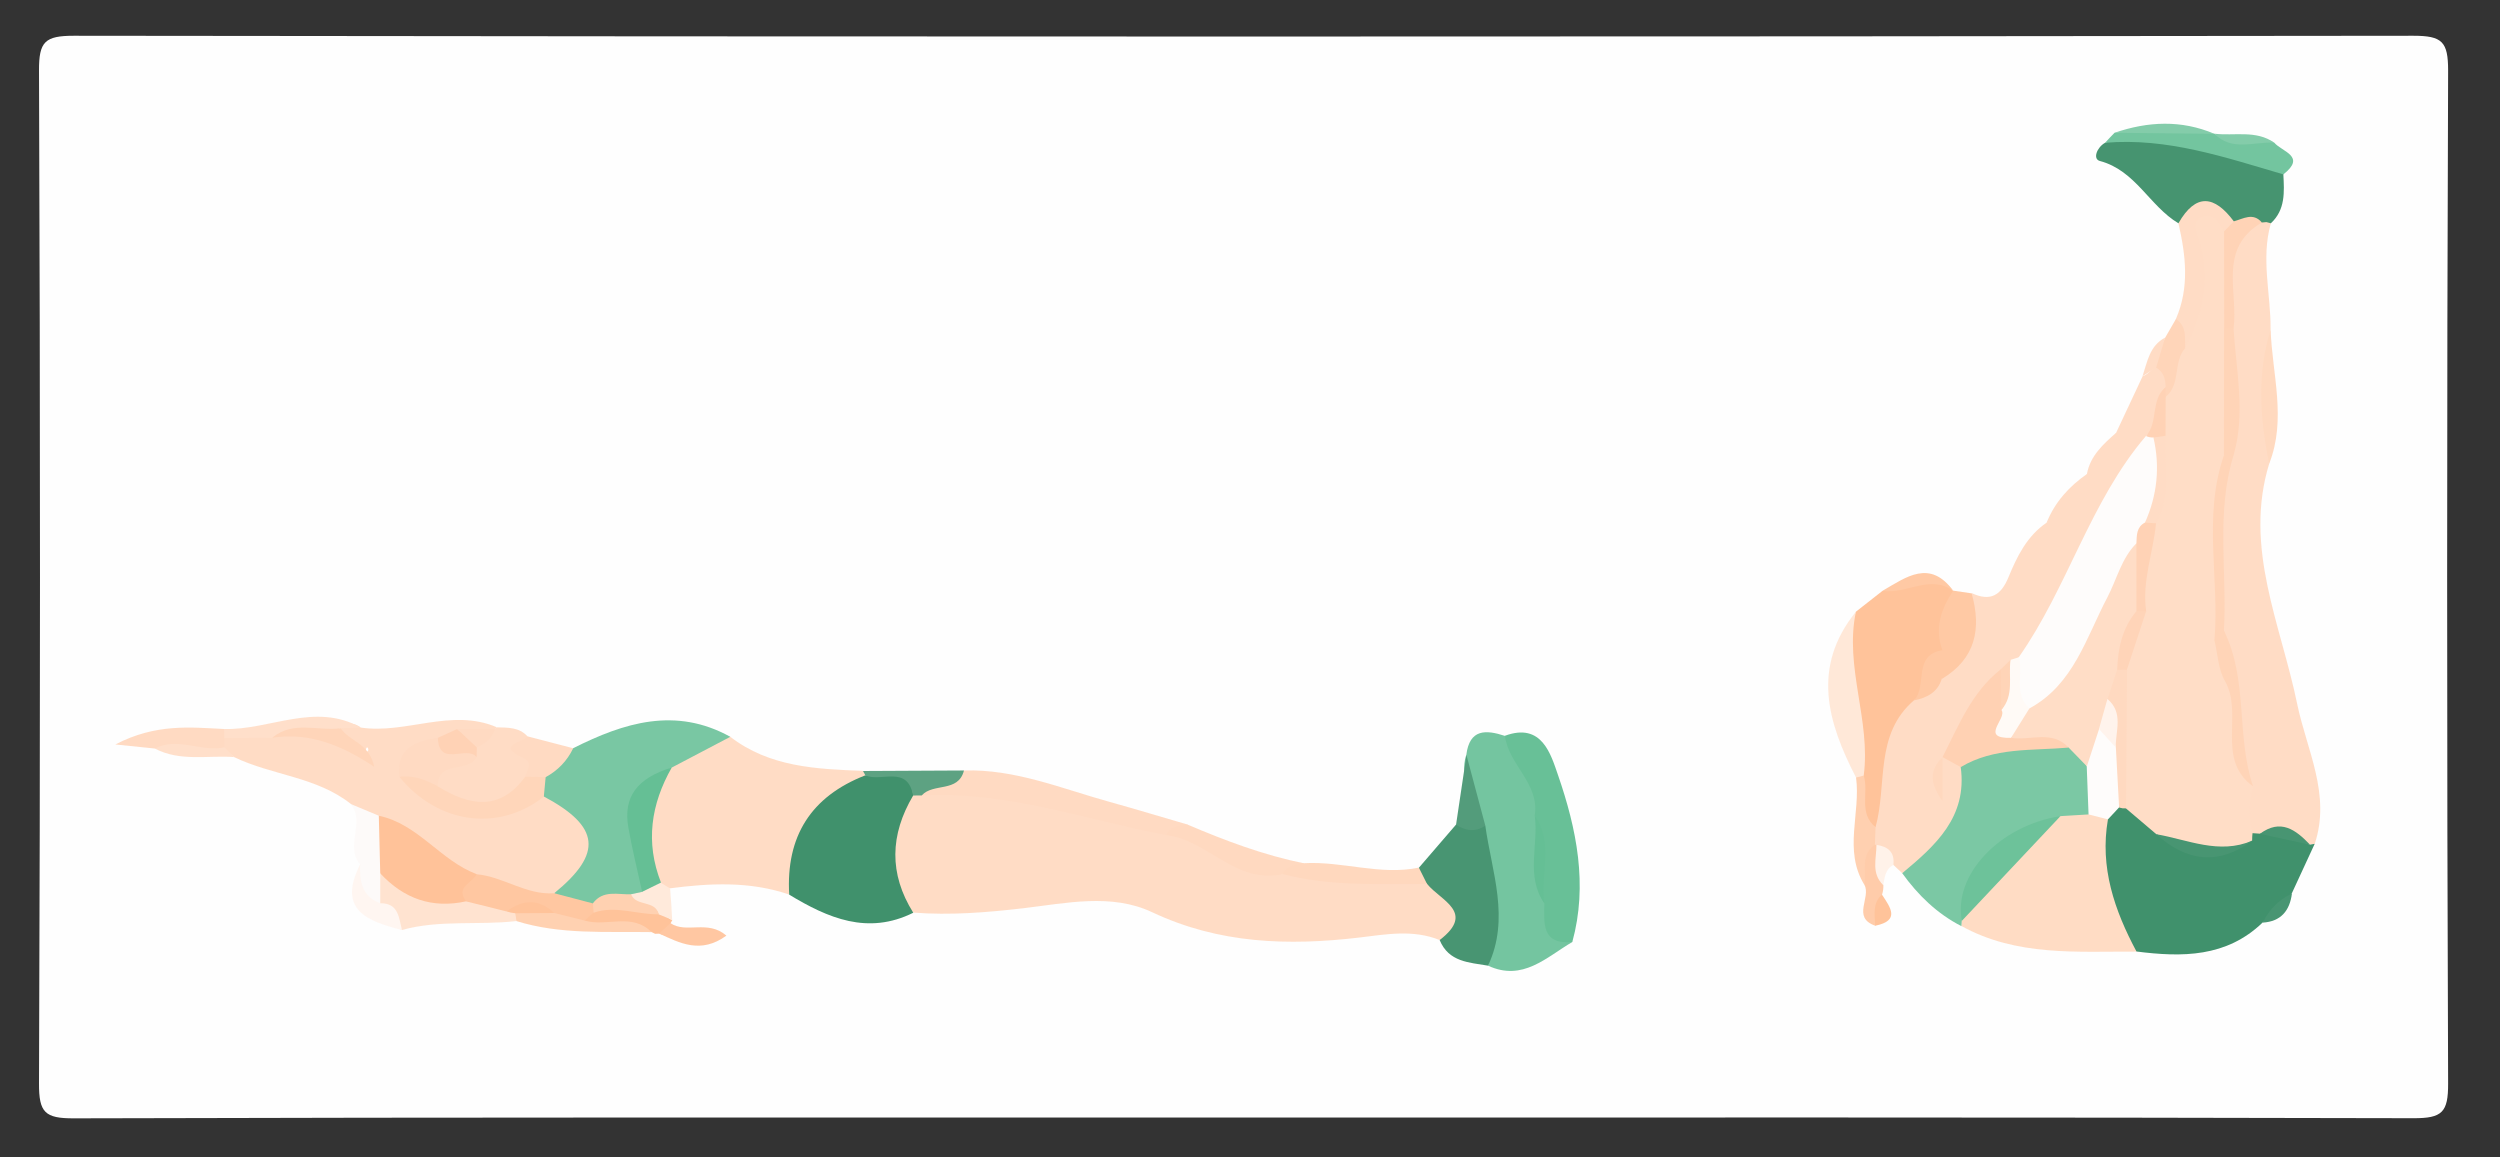 <?xml version="1.0" encoding="utf-8"?>
<!-- Generator: Adobe Illustrator 24.2.1, SVG Export Plug-In . SVG Version: 6.00 Build 0)  -->
<svg version="1.1" id="Calque_1" xmlns="http://www.w3.org/2000/svg" xmlns:xlink="http://www.w3.org/1999/xlink" x="0px" y="0px"
	 viewBox="0 0 192.25 89" style="enable-background:new 0 0 192.25 89;" xml:space="preserve">
<rect x="0" y="0" width="192.25" height="89" fill="#333333" stroke="none"/>
<style type="text/css">
	.st0{fill:#FEFEFE;}
	.st1{fill:#FFDCC5;}
	.st2{fill:#40916C;}
	.st3{fill:#FFDCC4;}
	.st4{fill:#79C7A3;}
	.st5{fill:#7BC8A4;}
	.st6{fill:#FFC39A;}
	.st7{fill:#74C5A0;}
	.st8{fill:#469470;}
	.st9{fill:#489572;}
	.st10{fill:#68C097;}
	.st11{fill:#FFDAC2;}
	.st12{fill:#FFE8D8;}
	.st13{fill:#FFE3D0;}
	.st14{fill:#73C59F;}
	.st15{fill:#FFC9A4;}
	.st16{fill:#FFD9C0;}
	.st17{fill:#FFD8BE;}
	.st18{fill:#FDFAF9;}
	.st19{fill:#FFD1B1;}
	.st20{fill:#FFD9BF;}
	.st21{fill:#5DA282;}
	.st22{fill:#FFDFCA;}
	.st23{fill:#FFF6F1;}
	.st24{fill:#FFD5B9;}
	.st25{fill:#539C7B;}
	.st26{fill:#FFD0B0;}
	.st27{fill:#FFC7A2;}
	.st28{fill:#84CCAA;}
	.st29{fill:#FFCCAA;}
	.st30{fill:#FFEADB;}
	.st31{fill:#FFF2E9;}
	.st32{fill:#FFDDC6;}
	.st33{fill:#FFD4B7;}
	.st34{fill:#FFD3B6;}
	.st35{fill:#FEFCFB;}
	.st36{fill:#FFD1B3;}
	.st37{fill:#FFFAF6;}
	.st38{fill:#FFD2B5;}
	.st39{fill:#FFC299;}
	.st40{fill:#FFD6BA;}
	.st41{fill:#FFC7A1;}
	.st42{fill:#65BF95;}
	.st43{fill:#6DC29A;}
	.st44{fill:#FFD4B8;}
	.st45{fill:#FFF3EC;}
</style>
<g>
	<path class="st0" d="M95.63,85.94c-29.98,0-59.97-0.03-89.95,0.06C3.45,86.01,2.99,85.55,3,83.32C3.1,57.36,3.1,31.39,3,5.43
		C2.99,3.2,3.45,2.75,5.68,2.75c59.97,0.08,119.93,0.08,179.9,0c2.23,0,2.68,0.45,2.68,2.68c-0.1,25.96-0.1,51.92,0,77.88
		c0.01,2.23-0.45,2.69-2.68,2.68C155.59,85.91,125.61,85.94,95.63,85.94z"/>
	<path class="st1" d="M110.71,72.29c-2.05-0.83-4.12-0.44-6.2-0.19c-5.46,0.64-10.76,0.48-15.91-1.95c-3.12-1.47-6.59-0.7-9.87-0.31
		c-2.84,0.33-5.65,0.56-8.49,0.34c-3.19-2.83-3.25-5.63-0.19-9.31c0.37-0.22,0.76-0.38,1.17-0.48c6.42-0.91,12.2,1.99,18.28,3.09
		c3.29,0.65,5.89,3.48,9.52,3.04c3.44,0.93,6.94,1,10.46,0.76c1.82,0.33,2.78,1.53,2.95,3.28C112.53,71.65,112.06,72.5,110.71,72.29
		z"/>
	<path class="st1" d="M174.63,17.17c-0.78,2.72,0,5.44-0.02,8.17c-0.57,3.44,0.12,6.88-0.11,10.32c-1.98,6.48,0.9,12.36,2.15,18.46
		c0.73,3.54,2.62,6.98,1.35,10.78c-0.16,0.01-0.32,0.02-0.48,0.03c-1.26-0.1-2.49-0.57-3.79-0.36c-0.35-0.07-0.64-0.23-0.89-0.49
		c-0.96-1.29-0.6-2.8-0.76-4.23c-0.79-3.91-0.82-7.93-1.89-11.79c-0.23-4.32-0.64-8.64,0.44-12.91c0.85-3.27,0.45-6.55,0.1-9.83
		c0.43-2.96-1.27-6.62,2.7-8.44C173.9,16.76,174.29,16.86,174.63,17.17z"/>
	<path class="st1" d="M146.28,67.15c-0.23-0.21-0.45-0.42-0.68-0.64c-0.43-0.47-1.07-0.67-1.49-1.15c-0.21-0.26-0.36-0.54-0.45-0.87
		c-0.09-0.5-0.05-1,0.05-1.5c0.19-3.41-0.13-6.98,2.95-9.49c0.8-0.59,1.66-1.09,2.34-1.84c2.06-1.5,1.64-4.08,2.63-6.05
		c1.4,0.66,2.24,0.2,2.82-1.22c0.66-1.6,1.43-3.18,2.94-4.2c1.12-1.19,2.37-2.27,3.12-3.76l-0.02,0.03
		c0.81-1.01,1.84-1.88,2.24-3.18c0.68-1.45,1.36-2.9,2.04-4.35c0.51-0.16,0.75-0.74,1.3-0.85c0.87,0.26,0.98,0.94,0.96,1.7
		c-0.26,1.42-0.53,2.84-1.42,4.04c-3.2,4.02-4.91,8.86-7.33,13.32c-0.65,1.19-1.43,2.32-2.26,3.4c-0.21,0.27-0.46,0.5-0.73,0.71
		c-0.39,0.31-0.79,0.6-1.16,0.94c-1.98,1.75-2.42,4.72-4.81,6.14c-0.36,0.38-0.24,0.9-0.39,1.34c0.22-0.48,0.05-1.11,0.57-1.49
		c0.86-0.2,1.39,0.26,1.82,0.92C151.77,63.68,150.65,65.46,146.28,67.15z"/>
	<path class="st1" d="M26.99,61.83c-2.64-2.1-6.07-2.2-8.99-3.61c-0.39-0.33-0.98-0.49-1.02-1.14c0.09-0.37,0.31-0.61,0.68-0.69
		c1.04-0.06,2.1,0.07,3.11-0.31c2.67-0.54,5.05,0.32,7.3,1.73c0.48,0.08,0.15-0.65,0.07-0.16c-0.03,0.18-0.17,0.23-0.35,0.06
		c-0.61-0.58-2.14-0.43-1.54-1.96c0.53-0.16,1.03-0.17,1.49,0.2c3.48,0.52,6.96-1.52,10.45-0.03c-0.11,0.13-0.21,0.26-0.31,0.39
		c-0.72,0.46-1.56,0.48-2.36,0.64c-0.62,0.14-1.23,0.34-1.83,0.55c-0.99,0.39-2.03,0.74-1.85,2.14c3.11,3.02,6.55,3.07,10.23,1.23
		c2.21,0.35,3.61,1.6,3.81,3.86c0.2,2.3-1.17,3.64-3.15,4.47c-2.18,0.58-4.05-0.55-6.03-1.1c-2.89-0.99-4.86-3.52-7.68-4.63
		C28.3,62.98,27.59,62.47,26.99,61.83z"/>
	<path class="st1" d="M56.16,56.66c3.02,2.33,6.6,2.48,10.19,2.62c0.17,0.2,0.23,0.4,0.17,0.6c-0.06,0.2-0.11,0.3-0.17,0.3
		c-3.07,2.09-4.52,5.25-5.67,8.61c-3-1.03-6.06-0.88-9.14-0.48c-0.43,0.03-0.8-0.1-1.12-0.38c-2.16-3.16-1.29-6.15,0.51-9.09
		C52.35,57.32,54.12,56.66,56.16,56.66z"/>
	<path class="st2" d="M173.22,64.07c0.19,0.01,0.38,0.02,0.57,0.04c1.48-0.61,2.59,0.46,3.85,0.84c0,0,0.36-0.06,0.36-0.06
		c-0.59,1.27-1.17,2.54-1.76,3.81c-0.57,0.92-1.31,1.67-2.24,2.24c-2.79,2.69-6.2,2.68-9.71,2.23c-3.21-2.62-3.54-6.1-2.93-9.86
		c0.18-0.57,0.51-1.05,0.99-1.41c0.32-0.2,0.68-0.29,1.06-0.26c1.24,0.34,2.12,1.24,3.1,2c1.78,1.41,3.74,1.42,5.78,0.74
		C172.58,64.24,172.9,64.14,173.22,64.07z"/>
	<path class="st3" d="M162.1,63.01c-0.64,3.69,0.5,6.99,2.2,10.17c-4.58-0.02-9.22,0.38-13.47-1.97c0-0.18,0-0.35,0-0.53
		c1.65-3.68,4.4-6.35,7.72-8.52c0.74-0.25,1.49-0.32,2.26-0.19C161.4,62.13,161.92,62.35,162.1,63.01z"/>
	<path class="st4" d="M56.16,56.66c-1.5,0.79-3.01,1.58-4.51,2.37c-2.21,1.25-2.6,3.19-2.4,5.56c0.12,1.39,1.32,2.74,0.31,4.21
		c-0.27,0.25-0.57,0.44-0.9,0.57c-1.04,0.29-2.12,0.39-3.17,0.62c-1.18,0.07-2.21-0.21-2.86-1.31c3.74-3.05,3.51-5.13-0.81-7.43
		c-0.39-0.41-0.45-0.89-0.33-1.42c0.43-1.27,1.61-1.67,2.6-2.3C47.99,55.57,51.95,54.33,56.16,56.66z"/>
	<path class="st2" d="M60.69,68.8c-0.26-4.48,1.67-7.55,5.86-9.18c3.45-0.49,3.54-0.45,3.67,1.56c-1.78,3.01-1.87,6.01,0.01,9.01
		C66.73,71.93,63.67,70.6,60.69,68.8z"/>
	<path class="st5" d="M160.61,62.63c-0.72,0.04-1.44,0.09-2.17,0.13c-3.38,1.88-6.65,3.86-7.58,8.05c-0.01,0.14-0.02,0.27-0.03,0.41
		c-1.87-0.96-3.33-2.38-4.55-4.07c2.56-2.13,5.02-4.32,4.5-8.16c-0.35-0.76-0.34-1.69,0.57-1.66c2.52,0.08,4.96-1.24,7.51-0.42
		c1.01,0.44,1.74,1.16,2.21,2.15C161.51,60.32,161.55,61.54,160.61,62.63z"/>
	<path class="st6" d="M147.19,53.85c-3.06,2.62-2.05,6.48-2.96,9.76c-2.39-0.71-0.67-2.67-1.21-3.95c-0.83-4.19-2.22-8.37-0.3-12.62
		c0.68-0.53,1.36-1.07,2.04-1.6c1.82-0.32,3.64-2.19,5.45,0.02l-0.02-0.04c0.34,1.64-0.49,3.14-0.56,4.73
		C148.78,51.35,148.43,52.9,147.19,53.85z"/>
	<path class="st7" d="M112.76,58.05c0.25-2.01,1.51-1.94,2.97-1.46c2.16,1.49,2.99,3.68,3.26,6.17c0.12,2.04-0.19,4.11,0.31,6.13
		c0.23,1.32,0.75,2.51,1.61,3.55c-2,1.17-3.81,3.06-6.48,1.82c0.32-3.69-0.62-7.25-1.12-10.86
		C113.69,61.56,112.1,59.92,112.76,58.05z"/>
	<path class="st8" d="M174.63,17.17l-0.34-0.09l-0.35,0.03c-0.8,0.04-1.6,0.24-2.41,0.15c-1.32-0.95-2.67-0.45-4.01-0.09
		c-2.22-1.32-3.29-4.06-6.04-4.79c-0.57-0.15-0.23-1.05,0.4-1.4c4.74-1.81,9.07,0.26,13.49,1.46c0.38,0.1,0.28,0.61,0.22,0.97
		C175.66,14.76,175.76,16.12,174.63,17.17z"/>
	<path class="st9" d="M114.22,63.49c0.5,3.58,1.92,7.15,0.21,10.77c-1.45-0.25-3.02-0.27-3.72-1.97c2.79-2.14,0.07-3.03-0.96-4.31
		c-0.39-0.33-0.79-0.65-0.63-1.26c0.95-1.1,1.9-2.21,2.85-3.31C112.73,62.99,113.48,63.12,114.22,63.49z"/>
	<path class="st10" d="M120.91,72.44c-2.38,0.22-2.17-1.45-2.15-2.98c-0.96-2.17,0.28-4.58-0.74-6.75c0.39-2.48-2.03-3.9-2.29-6.13
		c2.85-1.05,3.53,1.44,4.08,3.02C121.24,63.74,122.12,68.04,120.91,72.44z"/>
	<path class="st11" d="M89.66,64.22c-6.23-1.2-12.29-3.4-18.77-3.05c0.23-2.08,2.31-1.03,3.25-1.92c3.92-0.12,7.49,1.39,11.17,2.41
		c2.02,0.56,4.02,1.17,6.02,1.75C90.96,64.07,90.06,63.64,89.66,64.22z"/>
	<path class="st1" d="M38.2,55.93c0.84,0.03,1.7-0.02,2.35,0.68c0.14,1.27,1.31,2.47,0.27,3.83c-2.31,2.69-4.77,2.43-7.31,0.36
		c-0.81-1.93,0.73-2.32,1.92-2.93c0.24-0.2,0.48-0.4,0.72-0.6c0.55-0.55,1.32-0.74,1.9-1.23L38.2,55.93z"/>
	<path class="st12" d="M142.72,47.04c-0.9,4.25,1.16,8.36,0.6,12.6c-0.12,0.35-0.31,0.42-0.59,0.15
		C140.53,55.54,139.29,51.29,142.72,47.04z"/>
	<path class="st1" d="M167.52,17.17c1.34-2.34,2.77-2.15,4.26-0.15c0.29,0.64-0.09,0.89-0.61,1.07c-1.79,0.46-0.61,1.8-0.76,2.72
		c-0.37,2.2,0.15,4.69-2.27,6.12c-0.93-0.58-0.81-1.51-0.81-2.41C168.38,22.1,168.09,19.64,167.52,17.17z"/>
	<path class="st13" d="M39.71,70.83c-2.93,0.34-5.92-0.12-8.81,0.69c-0.99-0.48-1.58-1.36-2.16-2.24c-0.24-0.73-0.22-1.43,0.26-2.07
		c2.34-0.27,4.19,1.91,6.59,1.34c1.08,0.05,2.13,0.22,3.11,0.69c0.32,0.16,0.61,0.37,0.87,0.61C39.8,70.15,39.86,70.47,39.71,70.83z
		"/>
	<path class="st14" d="M175.59,13.41c-4.48-1.31-8.93-2.84-13.71-2.43c0.24-0.26,0.48-0.52,0.73-0.77c2.57-0.39,5.13-0.53,7.68,0.08
		l-0.01-0.01c1.43,0.98,3.16-0.08,4.61,0.69C175.49,11.68,177.38,12.01,175.59,13.41z"/>
	<path class="st15" d="M149.37,50c-0.62-1.69-0.1-3.17,0.83-4.58c0.47,0.07,0.95,0.14,1.42,0.21c0.77,2.73,0.3,5.03-2.29,6.58
		C148.27,51.77,148.27,51.51,149.37,50z"/>
	<path class="st16" d="M89.66,64.22c0.36-0.67,1.01-0.74,1.66-0.81c2.91,1.24,5.85,2.35,8.96,2.98c-0.36,0.66-1.25,0.26-1.66,0.83
		C95.02,68.03,92.86,64.56,89.66,64.22z"/>
	<path class="st17" d="M98.61,67.21c0.36-0.67,1.02-0.74,1.66-0.83c2.96-0.17,5.87,0.96,8.84,0.34c0.21,0.42,0.42,0.84,0.63,1.26
		C106.02,67.96,102.28,68.18,98.61,67.21z"/>
	<path class="st18" d="M29.24,67.16c0,0.77,0,1.53,0,2.3c-2.19-0.12-2.12-1.43-1.55-2.99c-1.19-1.4,0.42-3.23-0.71-4.64
		c0.72,0.3,1.43,0.6,2.15,0.9C30.29,64.18,30.48,65.66,29.24,67.16z"/>
	<path class="st11" d="M17.25,56.76c0,0.24,0,0.48,0,0.71c-1.77,0.79-3.57,0.2-5.36,0.09c-0.79-0.08-1.58-0.16-3.02-0.31
		c3.11-1.62,5.75-1.32,8.36-1.19c0.27,0.15,0.36,0.3,0.28,0.46C17.43,56.68,17.34,56.76,17.25,56.76z"/>
	<path class="st19" d="M39.71,70.83c-0.02-0.2-0.05-0.4-0.09-0.6c0.77-0.94,1.84-0.7,2.84-0.73c1.05-0.07,1.92,0.67,2.95,0.67
		c1.71,0.03,3.76-0.99,4.68,1.51C46.61,71.62,43.11,71.89,39.71,70.83z"/>
	<path class="st20" d="M174.5,35.66c-0.71-3.45-0.95-6.89,0.11-10.32C174.73,28.78,175.85,32.23,174.5,35.66z"/>
	<path class="st11" d="M40.39,59.73c0.1-0.5,0.68-1.06-0.16-1.45c-2.2-1.01,0.02-1.15,0.32-1.66c1.18,0.31,2.36,0.61,3.53,0.92
		c-0.47,0.98-1.18,1.71-2.13,2.23C41.43,60.17,40.9,60.2,40.39,59.73z"/>
	<path class="st21" d="M74.13,59.25c-0.44,1.73-2.37,0.93-3.25,1.92c0,0-0.33,0-0.33,0s-0.33,0.01-0.33,0.01
		c-0.44-2.39-2.47-1-3.68-1.56c-0.05-0.11-0.12-0.22-0.18-0.33C68.94,59.27,71.54,59.26,74.13,59.25z"/>
	<path class="st22" d="M17.25,56.76c-0.01-0.23-0.01-0.46-0.02-0.7c3.51,0.1,6.99-2.09,10.52-0.11c-0.52,0.02-1.04,0.03-1.56,0.05
		c-1.65,0.97-3.61-0.29-5.26,0.73C19.71,56.74,18.48,56.75,17.25,56.76z"/>
	<path class="st23" d="M27.7,66.47c-0.06,1.3,0.13,2.47,1.55,2.99c1.41-0.01,1.42,1.12,1.66,2.06C28.26,70.84,25.9,69.98,27.7,66.47
		z"/>
	<path class="st24" d="M167.33,24.53c0.84,0.56,0.68,1.43,0.71,2.25c0.45,1.63,0.49,3.12-1.4,3.91c-0.43-0.26-0.47-0.56-0.1-0.91
		c-0.02-0.61-0.14-1.17-0.73-1.51c-0.41-0.96,0.39-1.56,0.69-2.3C166.78,25.48,167.06,25,167.33,24.53z"/>
	<path class="st25" d="M114.22,63.49c-0.77,0.53-1.52,0.4-2.25-0.07c0.27-1.79,0.53-3.57,0.8-5.36
		C113.25,59.86,113.73,61.68,114.22,63.49z"/>
	<path class="st26" d="M142.73,59.79c0.2-0.04,0.4-0.09,0.59-0.15c0.41,1.29-0.43,2.88,0.91,3.97c-0.02,0.45-0.03,0.9-0.05,1.35
		c0.09,1.12,0.18,2.24-0.81,3.08C141.74,65.4,143.1,62.53,142.73,59.79z"/>
	<path class="st6" d="M50.09,71.67c-1.5-1.51-3.46-0.37-5.13-0.88c-0.24-0.7,0.25-0.85,0.75-0.99c1.63-0.75,3.27-0.45,4.91-0.03
		c0.44,0.24,0.56,0.82,1.08,0.98l-0.13,0.25c0.11,0.7,0,1.16-0.87,0.8l-0.32,0.01L50.09,71.67z"/>
	<path class="st27" d="M50.69,71.79c0.29-0.27,0.58-0.54,0.87-0.8c1.21,0.83,2.86-0.29,4.3,0.96
		C53.89,73.38,52.29,72.53,50.69,71.79z"/>
	<path class="st28" d="M170.29,10.29c-2.56-0.03-5.12-0.05-7.68-0.08C165.18,9.33,167.74,9.21,170.29,10.29z"/>
	<path class="st29" d="M143.37,68.04c0.18-1.05-0.34-2.29,0.81-3.08c0,0,0.13,0.01,0.13,0.01c0.83,0.92-0.21,2.15,0.52,3.09
		c0.01,0.25-0.02,0.5-0.1,0.73c-0.09,0.82,0.12,1.7-0.52,2.4C142.38,70.55,143.91,69.02,143.37,68.04z"/>
	<path class="st15" d="M150.22,45.45c-1.81-1.33-3.63,0.29-5.45-0.02C146.59,44.38,148.41,42.97,150.22,45.45z"/>
	<path class="st22" d="M11.9,57.56c1.77-0.92,3.58,0.3,5.36-0.09c0.25,0.25,0.5,0.5,0.75,0.75C15.96,58.07,13.85,58.59,11.9,57.56z"
		/>
	<path class="st30" d="M51.69,70.74c-0.35-0.14-0.69-0.29-1.04-0.43c-0.3-1.08-2.33,0.24-2.13-1.54c0.28-0.06,0.56-0.12,0.84-0.18
		c0.41-0.39,0.68-1.06,1.45-0.71c0.24,0.15,0.48,0.3,0.72,0.44C51.6,69.12,51.65,69.93,51.69,70.74z"/>
	<path class="st1" d="M160.5,36.44c-0.11,2.03-1.49,3-3.12,3.76C158.02,38.61,159.12,37.4,160.5,36.44z"/>
	<path class="st28" d="M174.89,10.97c-1.56-0.09-3.25,0.7-4.61-0.69C171.82,10.47,173.47,9.98,174.89,10.97z"/>
	<path class="st31" d="M144.82,68.06c-0.94-0.9-0.52-2.03-0.52-3.09c0.89,0.13,1.42,0.56,1.3,1.55
		C144.97,66.84,144.94,67.47,144.82,68.06z"/>
	<path class="st1" d="M162.72,33.29c0.14,1.69-0.86,2.57-2.24,3.18C160.73,35.06,161.73,34.17,162.72,33.29z"/>
	<path class="st6" d="M144.2,71.19c-0.03-0.85-0.22-1.73,0.52-2.4C145.36,69.77,146.16,70.79,144.2,71.19z"/>
	<path class="st9" d="M174.01,70.95c0.49-1.01,1.23-1.76,2.24-2.24C176.08,70.04,175.4,70.86,174.01,70.95z"/>
	<path class="st1" d="M166.5,25.96c-0.23,0.77-0.46,1.53-0.69,2.3c-0.35,0.22-0.7,0.45-1.05,0.67
		C165.13,27.82,165.3,26.59,166.5,25.96z"/>
	<path class="st32" d="M166.54,30.52c1.19-0.97,0.55-2.68,1.5-3.75c1.4-2.71,2.04-5.51,0.99-8.52c-0.2-0.57-0.42-1.32,0.36-1.59
		c0.91-0.31,1.26,0.5,1.63,1.14c0.79,2.46,0.15,4.98,0.36,7.46c-0.02,3.17,0.45,6.33-0.04,9.49c-1.37,4.54-0.51,9.18-0.61,13.78
		c0.64,2.82,1.51,5.62,1.38,8.56c-0.06,1.31,0.39,2.38,1.15,3.37c-0.3,1.2-0.38,2.4-0.04,3.6c-0.02,0.19-0.03,0.38-0.03,0.58
		c-2.57,1.44-4.99,0.64-7.38-0.5c-0.78-0.66-1.56-1.32-2.33-1.98c-1.75-3.19-0.72-6.62-0.87-9.95c0.23-1.88,1.19-3.57,1.38-5.47
		c-0.05-2.27,0.47-4.45,0.95-6.64c0.9-2.12,0.33-4.45,0.91-6.62C166.3,32.55,165.92,31.42,166.54,30.52z"/>
	<path class="st33" d="M170.29,49.24c0.4-4.73-0.9-9.55,0.73-14.22c0.25-0.36,0.49-0.36,0.74,0c-1.37,4.43-0.48,8.99-0.74,13.48
		C171.32,49.28,170.95,49.4,170.29,49.24z"/>
	<path class="st33" d="M170.29,49.24c0.24-0.25,0.49-0.49,0.73-0.74c1.88,3.78,0.93,8.09,2.24,11.97c-2.9-2.1-0.71-5.57-2.16-8.1
		C170.58,51.47,170.54,50.29,170.29,49.24z"/>
	<path class="st33" d="M171.76,35.01c-0.25,0-0.49,0-0.74,0c0-3.25,0.01-6.49,0.01-9.74c0.24-0.35,0.49-0.33,0.73,0
		C171.96,28.52,172.7,31.77,171.76,35.01z"/>
	<path class="st34" d="M171.76,25.28l-0.36,0c0,0-0.36,0-0.36,0c0-2.49-0.01-4.98-0.01-7.48c0.25-0.26,0.5-0.52,0.75-0.78
		c0.73-0.19,1.47-0.71,2.16,0.09C170.52,19.11,172.14,22.46,171.76,25.28z"/>
	<path class="st9" d="M177.64,64.96c-1.28-0.28-2.57-0.56-3.85-0.84C175.38,62.94,176.54,63.8,177.64,64.96z"/>
	<path class="st35" d="M155.25,50.53c3.77-5.37,5.46-11.95,9.78-17.01c0.34-0.33,0.67-0.32,0.98,0.05c0.16,2.12,0.54,4.26-0.56,6.27
		c-0.26,0.72-0.39,1.48-0.72,2.18c-1.52,3.39-2.75,6.94-4.97,9.96c-1.07,1.45-1.99,3.31-4.37,2.59
		C154.12,53.27,154.45,51.91,155.25,50.53z"/>
	<path class="st36" d="M159.07,57.49c-2.81,0.25-5.72-0.04-8.29,1.5c-0.47-0.26-0.94-0.51-1.4-0.77l0,0
		c1.24-2.42,2.24-4.99,4.47-6.74c0.86,0.69,0.69,1.68,0.74,2.6c0.85,0.31-2.08,2.31,0.77,1.71
		C156.75,56.02,158.62,55.21,159.07,57.49z"/>
	<path class="st37" d="M154.65,56.74c-2.49,0.07-0.25-1.51-0.74-2.14c0.8-1.18-0.17-2.69,0.71-3.86c0.21-0.06,0.43-0.13,0.64-0.2
		c0.34,1.3-0.43,2.82,0.8,3.94C156.71,55.93,155.21,56.04,154.65,56.74z"/>
	<path class="st15" d="M149.37,50c0.24,0.74-0.83,1.45-0.05,2.21c-0.33,1.05-1.15,1.45-2.13,1.65
		C148.24,52.75,147.06,50.38,149.37,50z"/>
	<path class="st38" d="M165.6,33.64c-0.2,0.01-0.39-0.02-0.57-0.11c0.97-1.06,0.32-2.78,1.51-3.76c0,0.25,0,0.5,0,0.75
		c0,0.99-0.01,1.99-0.01,2.98C166.28,33.92,165.97,33.97,165.6,33.64z"/>
	<path class="st17" d="M149.38,58.22c0,0.97,0,1.94,0,3.38C148.28,60.09,148.47,59.13,149.38,58.22
		C149.38,58.22,149.38,58.22,149.38,58.22z"/>
	<path class="st33" d="M154.61,50.74c-0.18,1.3,0.3,2.72-0.71,3.86c-0.02-1.04-0.04-2.08-0.05-3.12
		C154.1,51.23,154.36,50.98,154.61,50.74z"/>
	<path class="st39" d="M29.24,67.16c-0.04-1.48-0.07-2.95-0.11-4.43c3.02,0.63,4.74,3.45,7.52,4.49c0.43,0.96-0.37,1.46-0.8,2.09
		C33.23,69.89,31.05,69.11,29.24,67.16z"/>
	<path class="st40" d="M40.39,59.73c0.52,0.01,1.04,0.02,1.57,0.03c-0.05,0.5-0.09,1-0.14,1.5c-3.49,2.74-8.13,2.11-11.1-1.51
		c1.29-1.01,2.21-0.49,2.96,0.73C36.1,61.96,38.42,62.42,40.39,59.73z"/>
	<path class="st41" d="M35.85,69.32c-0.86-1.13,0.48-1.41,0.8-2.09c2.06,0.18,3.82,1.62,5.97,1.46c0.99,0.26,1.98,0.52,2.96,0.78
		c0.19,0.14,0.26,0.3,0.22,0.46c-0.05,0.17-0.1,0.25-0.16,0.25c-0.23,0.2-0.46,0.4-0.69,0.61c-0.78-0.2-1.56-0.39-2.33-0.58
		c-1.2-0.66-2.43-0.48-3.67-0.12C37.92,69.83,36.89,69.57,35.85,69.32z"/>
	<path class="st11" d="M33.67,60.47c-0.92-0.5-1.88-0.88-2.96-0.73c-0.25-2.22,1.23-2.74,2.96-3.01c0.88,0.72,2.44,0.08,2.98,1.48
		C36.05,59.5,33.64,58.37,33.67,60.47z"/>
	<path class="st24" d="M20.94,56.73c1.6-1.34,3.51-0.49,5.26-0.73c0.65,1.01,2.2,1.13,2.58,2.97C26.24,57.28,23.75,56.3,20.94,56.73
		z"/>
	<path class="st38" d="M36.65,58.22c-0.77-0.94-2.89,0.84-2.98-1.48c0.5-0.23,0.99-0.45,1.49-0.68c0.41,0.58,1.94-0.05,1.51,1.42
		C36.66,57.72,36.65,57.97,36.65,58.22z"/>
	<path class="st11" d="M36.67,57.48c-0.5-0.47-1.01-0.95-1.51-1.42c0.97,0,1.94-0.01,2.91-0.01C37.84,56.77,37.33,57.2,36.67,57.48z
		"/>
	<path class="st42" d="M50.83,67.87c-0.48,0.24-0.97,0.48-1.45,0.71c-0.36-1.65-0.77-3.29-1.06-4.95c-0.41-2.35,0.67-3.79,3.34-4.61
		C50.05,61.85,49.62,64.79,50.83,67.87z"/>
	<path class="st35" d="M160.61,62.63c-0.05-1.23-0.1-2.46-0.14-3.7c-0.67-1.29-0.53-2.37,0.81-3.13c1.38,0,1.53,1.12,1.86,2.07
		c-0.05,1.41,0.24,2.84-0.19,4.23c-0.28,0.3-0.57,0.6-0.85,0.91C161.61,62.88,161.11,62.76,160.61,62.63z"/>
	<path class="st16" d="M162.96,62.1c-0.08-1.54-0.17-3.08-0.25-4.62c-0.3-1.23-0.82-2.39-1.13-3.62c-0.14-1,0.12-1.86,0.96-2.48
		c0.37-0.19,0.71-0.16,1.03,0.11c-0.03,3.56-0.05,7.12-0.08,10.67c0,0-0.26,0-0.26,0L162.96,62.1z"/>
	<path class="st9" d="M165.81,64.15c2.44,0.42,4.84,1.59,7.38,0.5C170.59,66.58,168.14,66.25,165.81,64.15z"/>
	<path class="st43" d="M150.87,70.81c-0.69-3.52,2.9-7.33,7.58-8.05C155.92,65.44,153.39,68.13,150.87,70.81z"/>
	<path class="st19" d="M45.65,70.19c-0.02-0.24-0.04-0.48-0.06-0.72c0.79-1.06,1.92-0.66,2.94-0.7c0.38,0.97,1.86,0.42,2.13,1.54
		C48.99,70.34,47.33,69.6,45.65,70.19z"/>
	<path class="st32" d="M162.81,51.5c-0.25,0.75-0.49,1.5-0.74,2.25c0.75,1.05,0.04,1.67-0.65,2.31c-0.31,0.96-0.63,1.92-0.94,2.87
		c-0.47-0.48-0.93-0.96-1.4-1.44c-1.29-1.38-2.95-0.51-4.43-0.75c0.47-0.75,0.94-1.51,1.41-2.26c3.41-1.85,4.37-5.46,6-8.55
		c0.73-1.39,1.08-3,2.24-4.16c0.79,1.54,0.18,3.18,0.35,4.76C164.1,48.21,163.72,49.95,162.81,51.5z"/>
	<path class="st42" d="M118.02,62.72c1.49,2.11,0.42,4.5,0.74,6.75C117.29,67.35,118.34,64.96,118.02,62.72z"/>
	<path class="st6" d="M38.96,70.09c1.25-0.94,2.48-0.99,3.67,0.12c-1,0.01-2,0.01-3,0.02C39.4,70.21,39.17,70.16,38.96,70.09z"/>
	<path class="st38" d="M164.29,47c0-1.74,0-3.49,0-5.23c0.03-0.61,0-1.23,0.65-1.58c0.31-0.3,0.59-0.3,0.86,0.05
		c-0.22,2.26-1.09,4.44-0.76,6.76C164.79,47.25,164.54,47.26,164.29,47z"/>
	<path class="st1" d="M165.81,40.24c-0.29-0.02-0.57-0.03-0.86-0.05c0.94-2.11,1.17-4.29,0.65-6.54c0.31-0.05,0.62-0.09,0.93-0.14
		C166.39,35.75,167.03,38.1,165.81,40.24z"/>
	<path class="st44" d="M164.29,47c0.25,0,0.5,0,0.75,0c-0.49,1.5-0.99,3-1.48,4.5c-0.25,0-0.5,0-0.75,0.01
		C162.87,49.86,163.2,48.3,164.29,47z"/>
	<path class="st45" d="M161.41,56.06c0.22-0.77,0.44-1.54,0.65-2.31c1.26,1.06,0.62,2.46,0.64,3.73
		C162.27,57.01,161.84,56.53,161.41,56.06z"/>
</g>
</svg>
